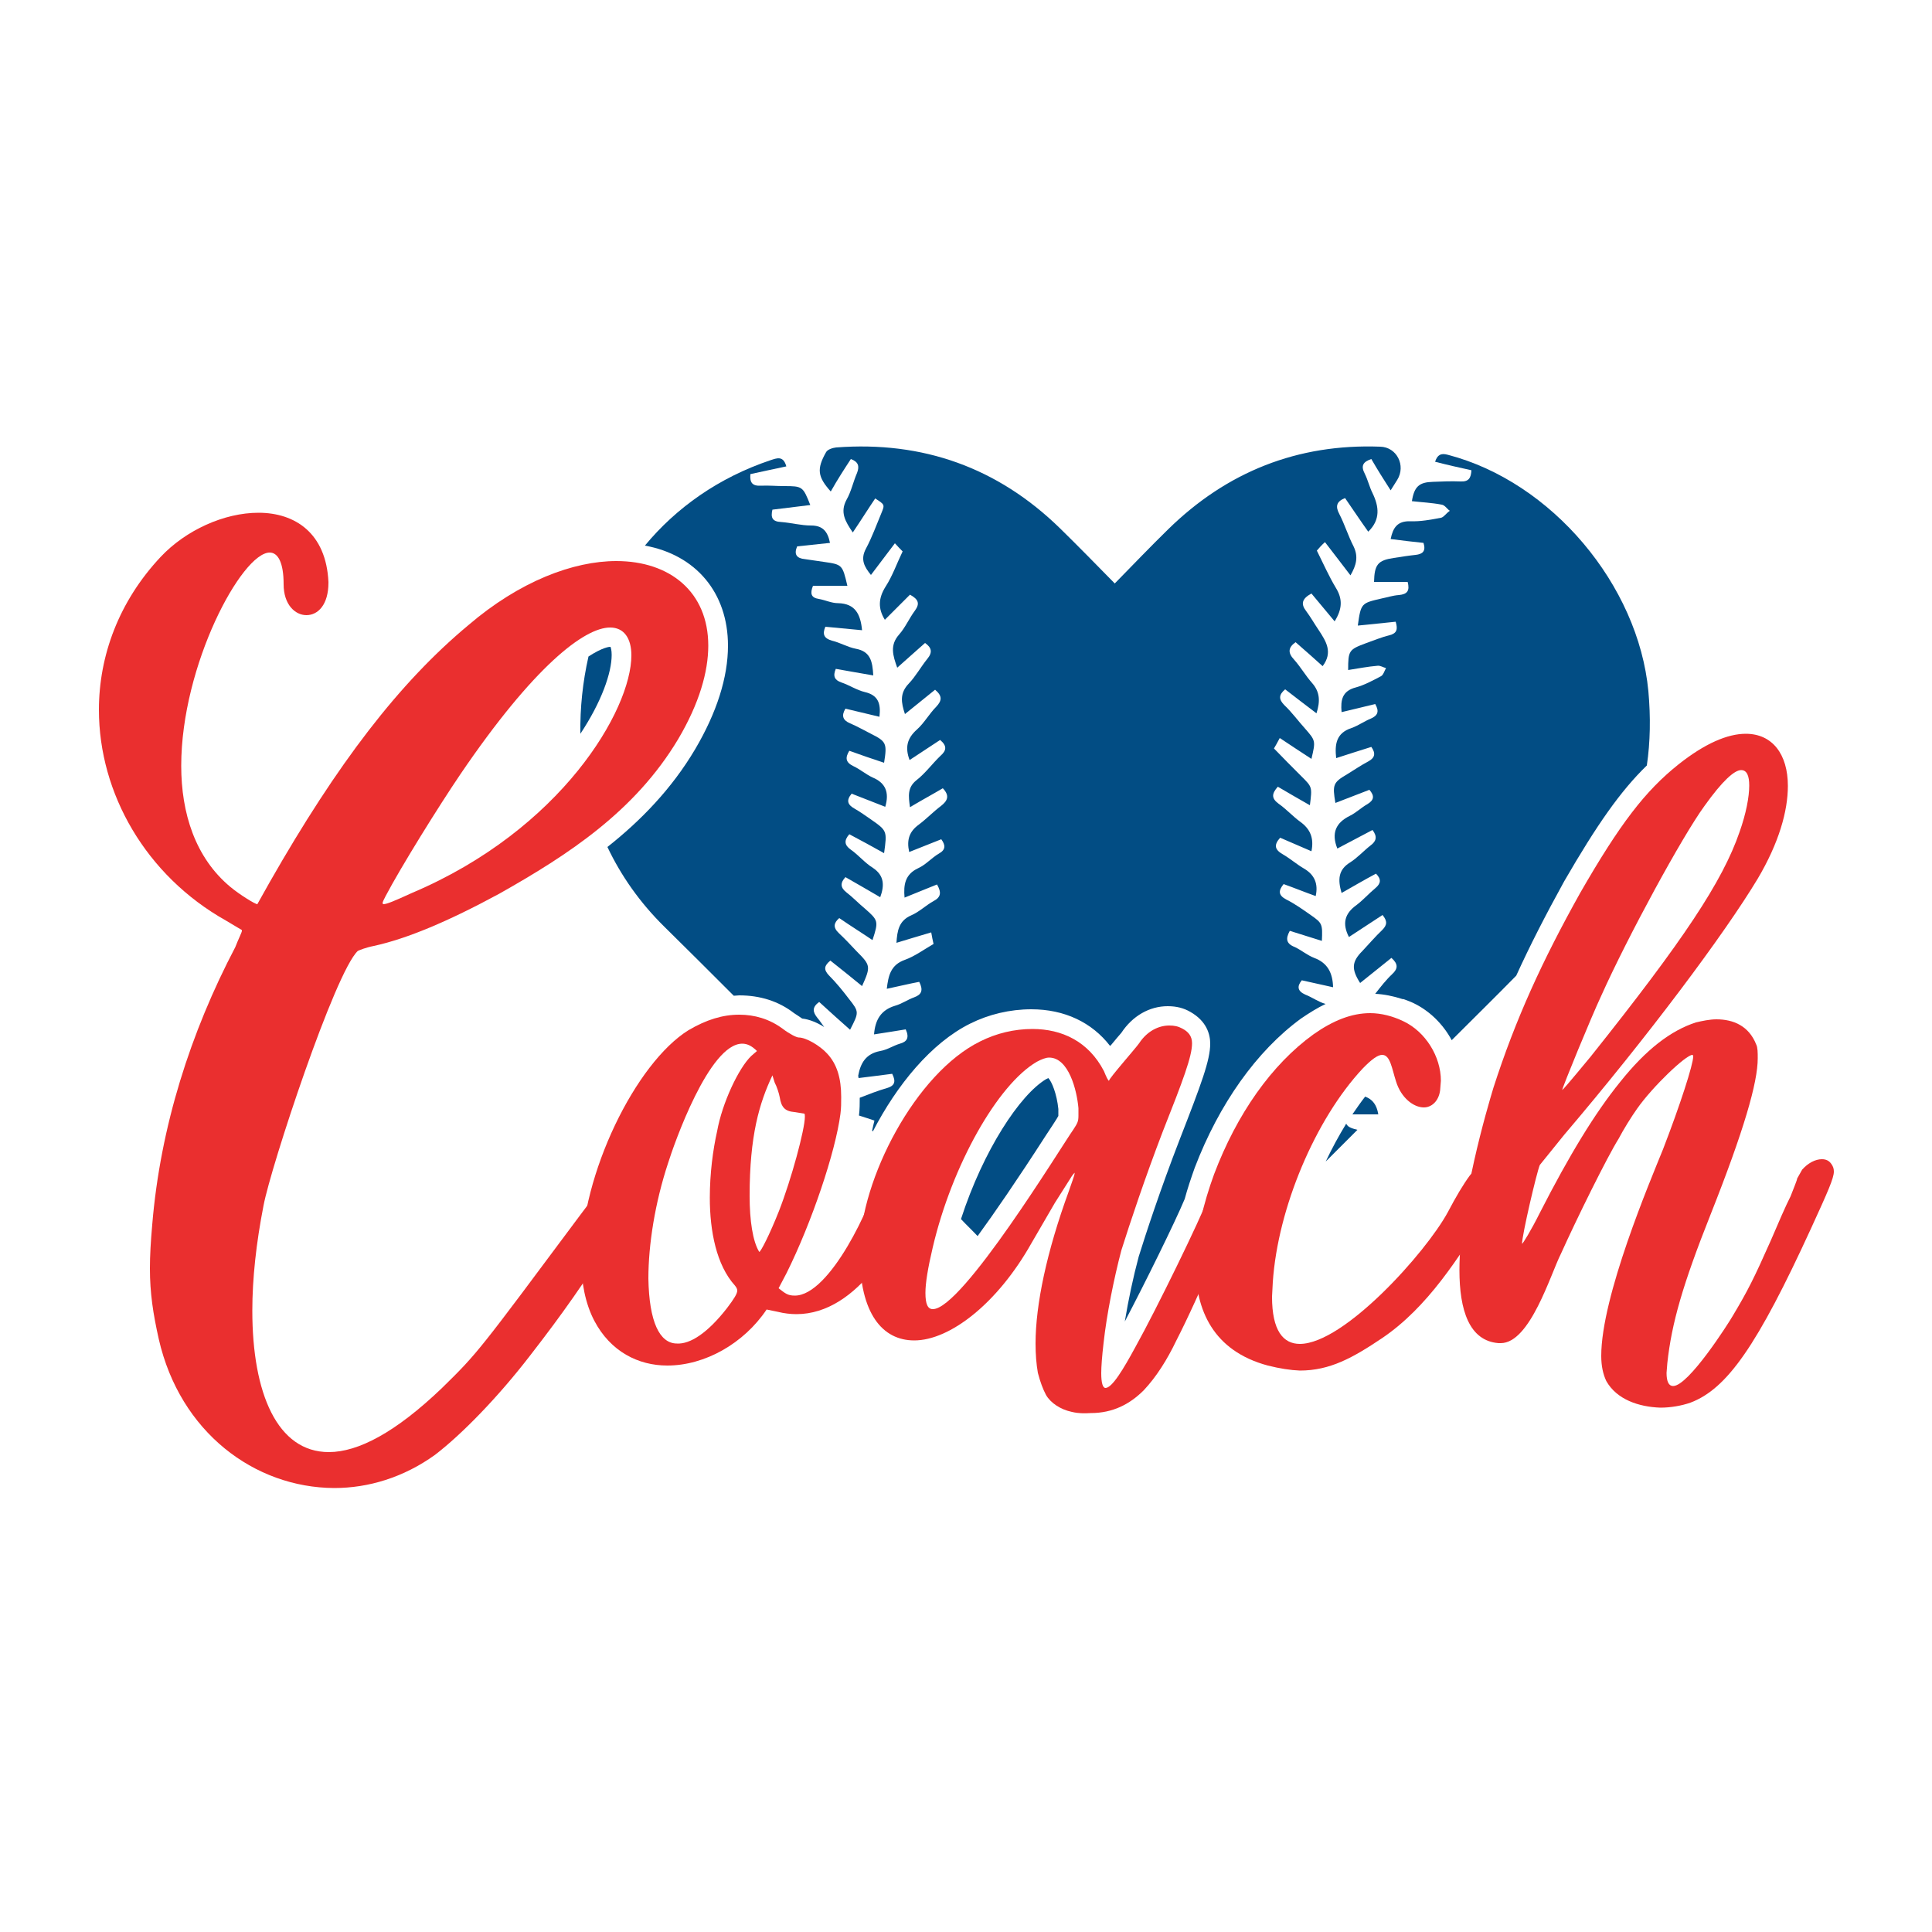 <?xml version="1.0" encoding="utf-8"?>
<!-- Generator: Adobe Illustrator 22.0.0, SVG Export Plug-In . SVG Version: 6.00 Build 0)  -->
<svg version="1.1" id="Layer_1" xmlns="http://www.w3.org/2000/svg" xmlns:xlink="http://www.w3.org/1999/xlink" x="0px" y="0px"
	 viewBox="0 0 500 500" style="enable-background:new 0 0 500 500;" xml:space="preserve">
<style type="text/css">
	.st0{fill:#024D84;}
	.st1{fill:#EA2F2F;}
</style>
<g>
	<g>
		<g>
			<path class="st0" d="M353.3,283.8c-1.1,1.4-2.2,3-3.3,4.6c2.2,0,4.4,0,6.7,0C356.3,285.9,355.2,284.5,353.3,283.8z"/>
			<path class="st0" d="M273.5,289.5c0.1-0.2,0.3-0.5,0.4-0.7c0,0,0,0,0-0.1v-1.7c-0.4-3.9-1.7-7.1-2.6-8c-0.2,0.1-0.4,0.2-0.6,0.3
				c-6.7,4-16.2,18.3-22,36.2c1.4,1.5,2.9,2.9,4.3,4.4c4.3-5.9,10.1-14.3,17.7-26.1C272.1,291.7,273,290.3,273.5,289.5z"/>
			<path class="st0" d="M372.9,134c-2.6,0.5-5.3,1-7.9,0.9c-3.4-0.1-4.5,1.7-5.1,4.6c2.9,0.4,5.8,0.7,8.5,1c0.7,2.2-0.3,2.9-2,3.1
				c-1.9,0.2-3.8,0.5-5.7,0.8c-4.1,0.6-5,1.7-5.1,6.2c2.9,0,5.9,0,8.7,0c0.6,2.3-0.1,3.2-2.3,3.4c-1.5,0.1-3,0.6-4.5,0.9
				c-5.2,1.2-5.3,1.2-6.1,7c3.3-0.3,6.6-0.7,9.8-1c0.6,2,0.3,3-1.6,3.5c-2.1,0.5-4.2,1.4-6.2,2.1c-4.3,1.6-4.5,1.9-4.5,6.9
				c2.6-0.4,5.1-0.9,7.6-1.1c0.7-0.1,1.4,0.4,2.2,0.6c-0.4,0.7-0.7,1.8-1.3,2.1c-2.1,1.1-4.3,2.3-6.5,2.9c-3.5,0.9-4,3.2-3.7,6.4
				c3-0.7,5.8-1.4,8.7-2.1c1.1,1.9,0.7,3-1.2,3.8c-1.7,0.7-3.2,1.8-4.9,2.4c-4,1.3-4.4,4.2-4,7.8c3.1-1,6.2-2,9.1-2.9
				c1.2,1.7,0.9,2.8-0.7,3.7c-1.9,1-3.8,2.3-5.6,3.4c-3.6,2.1-3.8,2.7-3,7.4c2.9-1.1,5.9-2.3,8.8-3.4c1.3,1.5,1.3,2.6-0.5,3.7
				c-1.6,0.9-2.9,2.2-4.5,3c-3.7,1.8-4.9,4.5-3.3,8.5c3-1.6,6.1-3.2,9.1-4.8c1.3,1.7,1,2.9-0.5,4c-1.8,1.4-3.4,3.2-5.3,4.4
				c-3.1,1.9-3.2,4.5-2.2,7.9c3-1.7,5.9-3.4,8.9-5c1.4,1.4,1.3,2.5-0.1,3.7c-1.7,1.4-3.2,3.1-4.9,4.4c-3.1,2.2-3.8,4.8-2,8.3
				c2.9-1.9,5.8-3.8,8.7-5.7c1.3,1.6,1.2,2.6-0.1,3.9c-1.8,1.7-3.4,3.6-5.1,5.4c-2.8,2.8-2.9,4.7-0.6,8.3c2.7-2.2,5.4-4.3,8.1-6.5
				c1.8,1.6,1.7,2.8,0.2,4.2c-1.6,1.5-3,3.3-4.4,5.1c2.3,0.1,4.7,0.6,7.2,1.4c0,0,0,0,0.1-0.1c0,0.1,0.1,0.1,0.1,0.1
				c0.8,0.3,1.7,0.6,2.5,1c4.2,2,7.7,5.5,9.9,9.6c5.6-5.6,11.2-11.1,16.7-16.7c3.5-7.7,7.6-15.7,12.4-24.4
				c8.5-14.7,14.6-23.4,21.4-30c0.9-6.1,1-12.5,0.4-19.2c-2.6-27.5-25-54.2-51.9-61.2c-1.8-0.5-2.7,0-3.3,1.8
				c3.1,0.8,6.2,1.5,9.4,2.2c-0.1,2-0.7,3-2.8,2.9c-2.4-0.1-4.8,0-7.2,0.1c-3.5,0.1-4.8,1.2-5.4,5c2.6,0.3,5.1,0.4,7.7,0.9
				c0.8,0.1,1.4,1.1,2.1,1.6C374.2,132.9,373.6,133.9,372.9,134z"/>
			<path class="st0" d="M188.4,167.1c0,8.2-2.9,17.3-8.5,26.8c-6.1,10.3-14.1,18.5-22.7,25.3c3.5,7.4,8.4,14.4,14.7,20.6
				c6,5.9,12,11.9,18,17.9c0.5,0,0.9-0.1,1.4-0.1c5.4,0,10.2,1.5,14.2,4.6c0.9,0.6,1.7,1.1,2.1,1.4c1.9,0.2,4,1.1,5.7,2.2
				c-0.6-0.8-1.1-1.6-1.7-2.3c-1.3-1.6-1.5-2.8,0.4-4.2c2.6,2.4,5.3,4.8,8,7.2c2.3-4.5,2.4-4.6-0.3-8c-1.6-2.1-3.3-4.2-5.2-6.1
				c-1.4-1.5-1.2-2.5,0.4-3.8c2.8,2.2,5.5,4.4,8.2,6.6c2.3-5.1,2.2-5.4-1.4-9c-1.5-1.6-3-3.2-4.6-4.7c-1.6-1.5-1.3-2.7,0.1-3.9
				c2.9,2,5.8,3.8,8.6,5.7c1.6-4.9,1.5-5.1-1.9-8.1c-1.7-1.4-3.2-3-4.9-4.3c-1.5-1.2-1.6-2.4-0.2-3.9c3,1.7,5.9,3.4,9,5.2
				c1.1-3,1.1-5.6-1.9-7.6c-2.1-1.3-3.7-3.3-5.7-4.7c-1.7-1.2-1.8-2.4-0.4-4c3,1.6,6,3.2,9,4.9c0.8-5.8,0.8-5.8-3.5-8.8
				c-1.3-0.9-2.7-1.9-4.1-2.7c-1.8-1-2.3-2.1-0.8-3.9c2.9,1.1,5.8,2.3,8.7,3.4c1.1-3.7,0.1-6.2-3.3-7.6c-1.7-0.8-3.2-2.1-4.9-2.9
				c-2.1-1-2.2-2.2-1.1-4c3,1.1,6,2.1,9,3.1c0.8-5,0.6-5.5-3.4-7.5c-1.8-0.9-3.5-1.9-5.4-2.7c-1.9-0.8-2.3-2-1.2-3.8
				c3,0.7,5.9,1.4,8.8,2.1c0.4-3.4-0.3-5.6-3.8-6.4c-2.1-0.5-4-1.8-6.1-2.5c-1.7-0.6-2.2-1.6-1.4-3.5c3.2,0.6,6.4,1.1,9.7,1.7
				c-0.2-3.6-0.7-6.2-4.5-6.9c-2.1-0.4-4.1-1.6-6.2-2.1c-2.1-0.6-2.5-1.7-1.7-3.6c3.2,0.3,6.4,0.6,9.5,0.9c-0.4-4.2-1.8-6.9-6.2-7
				c-1.7,0-3.3-0.8-5-1.1c-2-0.3-2.3-1.4-1.5-3.4c2.9,0,5.9,0,8.9,0c-1.3-5.5-1.3-5.5-6.2-6.2c-1.6-0.2-3.2-0.5-4.8-0.7
				c-2.1-0.2-2.9-1.2-2-3.3c2.8-0.3,5.6-0.6,8.5-0.9c-0.6-3-1.9-4.5-4.9-4.5c-2.6,0-5.1-0.7-7.7-0.9c-2.3-0.1-2.8-1.1-2.3-3.2
				c3.3-0.4,6.5-0.8,9.8-1.2c-1.9-4.8-2-4.9-6.8-4.9c-2,0-4-0.2-6-0.1c-2.2,0.1-2.9-0.8-2.7-3c3.1-0.7,6.1-1.3,9.3-2
				c-0.8-2.9-2.5-2.1-4.1-1.6c-13.4,4.5-24.4,12.3-32.5,22.1C180.1,143.6,188.4,153.4,188.4,167.1z"/>
			<path class="st0" d="M150.2,189.9c5.5-8.3,8.1-15.8,8.1-20.4c0-1.2-0.2-1.8-0.3-2.1c0,0,0,0-0.1,0c-0.2,0-1.9,0.1-5.6,2.5
				C150.8,176.5,150.1,183.2,150.2,189.9z"/>
			<path class="st0" d="M348.4,290.8c-1.9,3.1-3.7,6.4-5.3,9.8c2.7-2.7,5.5-5.5,8.2-8.2C350.2,292.1,348.8,291.8,348.4,290.8z"/>
			<path class="st0" d="M220.2,118.8c1.9,0.7,2.3,1.8,1.6,3.6c-1,2.3-1.5,4.8-2.7,6.9c-1.8,3.3-0.3,5.7,1.6,8.5
				c2.1-3.1,3.9-6,5.8-8.8c2.5,1.6,2.5,1.6,1.6,3.8c-1.3,3.1-2.4,6.2-4,9.2c-1.5,2.8-0.4,4.7,1.3,6.8c2.1-2.8,4.1-5.4,6.2-8.2
				c0.8,0.9,1.4,1.5,2,2.1c-1.5,3.1-2.6,6.3-4.4,9.1c-1.9,3-2,5.7-0.2,8.6c2.2-2.2,4.4-4.4,6.5-6.5c2.2,1.2,2.6,2.3,1.3,4.1
				c-1.5,2-2.5,4.4-4.1,6.2c-2.5,2.8-1.6,5.5-0.5,8.6c2.5-2.2,4.8-4.3,7.2-6.4c1.7,1.2,2,2.4,0.6,4.1c-1.7,2.1-3,4.5-4.8,6.4
				c-2.4,2.5-2,4.9-1,7.9c2.7-2.2,5.3-4.3,7.8-6.3c1.9,1.6,1.8,2.8,0.3,4.4c-1.8,1.8-3.1,4.2-5,5.9c-2.6,2.3-3.1,4.7-1.9,7.9
				c2.7-1.8,5.3-3.5,7.9-5.2c1.8,1.5,1.7,2.7,0.1,4.1c-2.1,2-3.9,4.5-6.2,6.3c-2.4,1.9-2.1,4.1-1.7,7c3-1.8,5.8-3.3,8.5-4.9
				c1.8,1.9,1.3,3.2-0.5,4.6c-2,1.5-3.7,3.3-5.7,4.8c-2.5,1.8-3.2,4-2.5,7.1c2.8-1.1,5.5-2.2,8.3-3.3c1.1,1.5,1.2,2.7-0.6,3.7
				c-1.9,1.1-3.4,2.9-5.4,3.8c-3.4,1.6-3.8,4.3-3.5,7.6c2.9-1.2,5.7-2.3,8.4-3.4c1.2,2.1,1,3.3-0.9,4.3c-2,1.1-3.7,2.8-5.8,3.7
				c-3.2,1.4-3.6,4-3.8,7.1c3-0.9,5.9-1.8,9-2.7c0.2,1.2,0.4,2.1,0.6,3c-2.6,1.5-4.9,3.2-7.4,4.1c-3.7,1.3-4.3,4.1-4.7,7.5
				c2.9-0.6,5.7-1.3,8.4-1.8c1.1,2.2,0.6,3.3-1.3,4c-1.7,0.6-3.2,1.7-5,2.2c-3.6,1.1-5.1,3.6-5.4,7.4c2.8-0.4,5.6-0.9,8.2-1.3
				c1,2.2,0.3,3.2-1.5,3.7c-1.7,0.5-3.3,1.6-5.1,1.9c-3.7,0.7-5.1,3.1-5.7,6.4c0,0.2,0.1,0.4,0.1,0.6c3-0.4,5.9-0.7,8.7-1.1
				c1,2,0.7,3.1-1.4,3.7c-2.4,0.7-4.7,1.6-7,2.5c0,1.4,0,3-0.2,4.6c1.2,0.4,2.6,0.8,4,1.3c-0.2,0.7-0.4,1.8-0.6,2.6
				c0.1,0.1,0.1,0.1,0.2,0.2c6.2-12,15.1-22.9,25.2-27.9c4.8-2.4,10.3-3.7,15.8-3.7c8.6,0,15.7,3.4,20.4,9.5
				c0.1-0.1,0.1-0.2,0.2-0.2c1-1.2,2.4-2.9,2.7-3.2c2.9-4.4,7.3-6.9,12-6.9c2.3,0,4.2,0.5,5.9,1.5c4.2,2.4,5.1,5.8,5.1,8.2
				c0,4.3-2.3,10.4-7.9,24.8c-5,12.9-8.8,24.5-10.6,30.3c-1.4,5.2-2.7,11.3-3.6,16.8c5.2-9.9,12.9-25.5,15.5-31.7
				c0.7-2.6,1.6-5.3,2.6-8.1c6.3-16.5,16-30.2,27.5-38.6c2.2-1.5,4.3-2.8,6.4-3.8c0,0-0.1,0-0.1,0c-1.8-0.5-3.4-1.7-5.2-2.4
				c-2-0.9-2.2-2.1-0.9-3.7c2.7,0.6,5.4,1.2,8.1,1.8c-0.1-3.7-1.4-6.3-4.9-7.6c-1.8-0.7-3.3-2-5-2.8c-2.3-0.9-2.4-2.2-1.3-4.2
				c2.8,0.9,5.5,1.7,8.3,2.6c0.2-4.4,0.1-4.6-2.9-6.7c-2-1.4-4.1-2.9-6.3-4c-2.1-1.1-2.1-2.3-0.7-4c2.8,1,5.5,2.1,8.3,3.1
				c0.7-3.2-0.3-5.5-3-7.1c-1.9-1.1-3.6-2.6-5.5-3.7c-2.1-1.2-2.4-2.4-0.7-4.3c2.7,1.2,5.4,2.3,8.1,3.5c0.7-3.4-0.3-5.8-3-7.7
				c-1.9-1.4-3.5-3.2-5.5-4.6c-1.9-1.4-1.8-2.6-0.2-4.4c2.7,1.6,5.5,3.2,8.3,4.8c0.6-4.8,0.6-4.7-2.2-7.5c-2.4-2.4-4.7-4.7-7.1-7.2
				c0.5-0.8,0.9-1.6,1.5-2.7c2.8,1.9,5.5,3.6,8.2,5.4c1.1-4.7,1.1-4.7-1.7-7.9c-1.8-2-3.4-4.2-5.3-6c-1.5-1.5-1.5-2.7,0.2-4.1
				c2.6,2,5.3,4.1,8.1,6.2c1-3.1,0.9-5.5-1.1-7.8c-1.7-1.9-3-4.2-4.7-6.1c-1.6-1.7-1.6-3.1,0.4-4.5c2.4,2.1,4.8,4.2,7,6.2
				c2.7-3.6,0.9-6.4-1-9.3c-1.1-1.6-2.1-3.4-3.3-5c-1.3-1.7-1.2-3.1,1.4-4.5c1.9,2.3,3.9,4.7,6,7.2c2-3.2,2.1-5.8,0.3-8.7
				c-1.8-3-3.2-6.2-4.9-9.6c0.6-0.7,1.2-1.4,2.1-2.2c2.3,3,4.4,5.7,6.6,8.6c1.5-2.6,2.1-4.8,0.8-7.5c-1.4-2.7-2.3-5.7-3.7-8.4
				c-1-1.9-0.8-3.2,1.5-4.1c2,2.9,4,5.9,6,8.7c3.2-3.1,2.8-6.5,1.1-10c-0.8-1.6-1.2-3.4-2-5c-1.1-2.1-0.4-3.1,1.7-3.8
				c0.8,1.4,1.6,2.7,2.4,4c0.8,1.3,1.6,2.5,2.6,4.1c0.7-1.1,1.2-1.9,1.7-2.7c2.3-3.7-0.1-8.5-4.4-8.6c-21.4-0.8-39.7,6.5-54.9,21.4
				c-4.6,4.5-9.1,9.2-13.8,14c-4.9-5-9.5-9.7-14.2-14.3c-16.1-15.7-35.5-22.6-57.9-20.9c-0.9,0.1-2.2,0.5-2.6,1.2
				c-2.5,4.4-2.2,6.4,1.2,10.2C216.8,124,218.5,121.4,220.2,118.8z"/>
		</g>
	</g>
	<g>
		<path class="st1" d="M41.1,346.6c-1.5-6.7-2.3-12-2.3-18.3c0-3.4,0.2-6.9,0.6-11.4c2.1-25.3,9.9-49.7,21.5-71.8
			c0.8-2.1,1.7-3.8,1.7-4.2v-0.2l-4.2-2.5c-20.6-11.6-32.8-32.8-32.8-54.5c0-13.9,5.1-28,16-39.6c6.5-6.9,16.4-11.4,25.3-11.4
			c9.5,0,17.5,5.3,18.1,17.9v0.2c0,5.7-2.7,8.4-5.7,8.4c-2.9,0-5.9-2.7-5.9-8c0-5.7-1.5-8.2-3.6-8.2c-7.2,0-22.9,29.1-22.9,55.2
			c0,12.2,3.6,23.8,12.8,31.4c2.3,1.9,6.3,4.4,6.9,4.4l3.2-5.7c17.5-30.7,33.5-51.6,51.4-66.5c13.3-11.4,27.2-16.6,38.3-16.6
			c13.9,0,23.8,8,23.8,21.9c0,6.7-2.3,14.9-7.8,24.2c-11.2,18.7-28.4,29.9-46.3,40c-13.3,7.2-23.8,11.6-32.4,13.5
			c-2.1,0.4-3.8,1.1-4.2,1.3c-5.9,5.5-22.5,55.8-24.4,65.9c-1.9,9.7-2.9,18.9-2.9,27.2c0,21.5,6.5,36.6,19.8,36.6
			c7.6,0,17.3-5.1,29.3-16.6c9.3-9.1,9.5-9.5,35.8-44.8l7.6-10.1c1.9-2.7,5.5-7.2,8.2-7.2c0.8,0,1.5,0.4,2.1,1.3
			c0.8,1.1,1.1,2.1,1.1,3.2c0,1.7-0.8,3.4-1.3,4.2c-2.1,3.6-4.4,7.2-6.7,10.7c-10.5,16.2-15.4,23.2-24,34.3
			c-8.4,10.9-17.7,20.4-24.6,25.7c-8.2,5.9-17.3,8.6-26.1,8.6C65.8,385,46.6,370.6,41.1,346.6z M106.6,231.1
			c38.7-16.4,56.8-47.4,56.8-61.5c0-4.4-1.9-7.2-5.5-7.2c-6.7,0-19.8,10.1-38.7,37.9c-5.7,8.4-15.4,24-19.4,31.6
			c-0.4,0.8-0.8,1.5-0.8,1.9l0.2,0.2C100.1,234,102,233.2,106.6,231.1z"/>
		<path class="st1" d="M153.8,341.8c-2.3-4.4-3.4-9.9-3.4-16c0-21.9,14.1-50.7,27.8-59.2c4.6-2.7,8.8-4,13.1-4c4,0,7.8,1.1,11.2,3.6
			c1.7,1.3,3.6,2.3,4.2,2.3c1.9,0,5.5,2.1,7.4,4.2c2.5,2.7,3.6,6.3,3.6,11.2c0,1.5,0,2.9-0.2,4.4c-1.3,9.9-7.4,28-13.9,41.1l-2.1,4
			c1.7,1.3,2.3,1.9,4.2,1.9c9.1,0,20-23.6,21.7-31.2c0.8-3.4,4.2-5.7,6.9-5.7c2.3,0,4,1.3,4,4.4c0,1.1-0.2,2.1-0.6,3.6
			c-4.4,13.7-15.6,33.7-31.6,33.7c-1.5,0-3.2-0.2-4.8-0.6l-2.9-0.6c-5.9,8.8-16,14.5-25.7,14.5C165.2,353.4,158,349.8,153.8,341.8z
			 M188.1,338.6c1.9-2.5,2.7-3.8,2.7-4.6c0-0.4-0.2-0.8-0.6-1.3c-4.8-5.3-6.5-14.1-6.5-22.7c0-6.3,0.8-12.4,1.9-17.3
			c1.3-7.2,5.5-16.2,8.8-19.4l1.5-1.3c-1.3-1.3-2.5-1.9-3.8-1.9c-8.6,0-17.7,26.1-19.2,30.9c-3.4,10.3-5.1,21.1-5.1,29.9
			c0.2,11.2,2.9,16.8,7.4,16.8C178.6,347.9,183.1,345,188.1,338.6z M201.6,313.4c3.2-8.2,6.7-21.1,6.7-24.4c0-0.4,0-0.8-0.2-0.8
			l-2.5-0.4c-2.5-0.2-3.4-1.3-3.8-3.8c-0.2-1.1-0.8-2.9-1.3-3.8l-0.6-1.9c-3.4,7.2-5.9,15.6-5.9,31.2c0,6.3,0.8,11.8,2.5,14.5
			C196.9,323.9,199.1,319.7,201.6,313.4z"/>
		<path class="st1" d="M277.4,365.4c-2.9-0.6-5.5-2.3-6.7-4.4c-0.8-1.5-1.5-3.4-2.1-5.7c-0.4-2.3-0.6-4.8-0.6-7.6
			c0-10.1,2.9-23.8,8.6-39.4c0.8-2.3,1.5-4.2,1.5-4.6v-0.2c0,0-0.6,0.6-1.1,1.5l-4,6.3l-6.1,10.5c-8.8,15.6-21.1,25.1-30.3,25.1
			c-8.2,0-14.1-6.9-14.1-22.5v-0.8c0.2-18.5,14.5-45.9,31.2-54.1c4.2-2.1,8.8-3.2,13.5-3.2c7.6,0,14.5,3.2,18.5,10.9
			c0.6,1.5,1.1,2.5,1.3,2.5c0-0.6,6.9-8.4,7.8-9.7c2.1-3.2,5.1-4.6,7.8-4.6c1.3,0,2.3,0.2,3.4,0.8c1.5,0.8,2.5,1.9,2.5,3.8
			c0,3.4-2.3,9.5-7.6,22.9c-4.6,12-8.4,23.4-10.7,30.7c-1.9,7.2-3.8,16.6-4.6,24c-0.4,3.4-0.6,6.1-0.6,7.8c0,2.5,0.4,3.8,1.1,3.8
			c1.7,0,4.6-4.8,7.8-10.7c5.5-9.9,16.8-33.1,18.7-38.3c0.8-2.7,3.4-8.4,6.5-8.4c0.4,0,0.8,0,1.3,0.2c0.8,0.4,1.1,0.6,1.1,1.5v0.6
			c-1.7,9.3-11.2,31.4-17.1,42.9c-2.3,4.8-5.1,9.3-8.4,12.8c-3.6,3.6-8,5.9-13.7,5.9C280.5,365.8,279.1,365.8,277.4,365.4z
			 M277.8,292.3c1.1-1.7,1.3-2.1,1.3-3.6v-1.9c-0.4-4.6-2.5-13.1-7.6-13.1c-0.8,0-1.9,0.4-3.2,1.1c-10.1,5.9-21.9,26.7-26.9,48
			c-1.3,5.5-1.9,9.3-1.9,11.8c0,2.9,0.6,4.2,1.9,4.2C249,338.9,274.8,296.5,277.8,292.3z"/>
		<path class="st1" d="M328.1,353.4c-14.1-3.8-18.7-14.3-18.7-26.1c0-7.8,2.1-16,4.8-23.4c5.9-15.6,14.9-28.4,25.7-36.2
			c5.1-3.6,9.9-5.5,14.7-5.5c2.9,0,5.9,0.8,8.6,2.1c5.7,2.7,9.7,9.1,9.7,15.4l-0.2,2.5c-0.4,2.9-2.3,4.4-4.2,4.4
			c-2.7,0-5.9-2.5-7.2-6.7c-1.1-3.4-1.5-6.9-3.6-6.9c-1.1,0-2.7,1.1-5.1,3.6c-12.2,13.1-21.9,36-23.2,55.2l-0.2,3.8
			c0,8.8,2.9,12.2,7.2,12.2c11.4,0,32.6-23.6,38.3-34.1c2.1-4,4-7.2,5.7-9.5c1.3-1.5,4-4.8,6.5-4.8c0.6,0,1.3,0.2,1.9,0.6
			c0.6,0.4,0.8,1.3,0.8,2.3c0,1.7-0.6,3.8-1.5,5.3c-1.1,2.3-2.5,5.1-3.2,6.1c-7.4,11.8-15.4,24.6-27.2,32.6
			c-7.6,5.1-13.5,8.4-21.3,8.4C334,354.6,331.3,354.2,328.1,353.4z"/>
		<path class="st1" d="M415.7,357.4c-0.8-1.7-1.3-3.8-1.3-6.5c0-15.4,12.6-45.1,16-53.5c4.4-11.4,7.8-21.9,7.8-24v-0.2L438,273
			c-1.7,0-10.3,8.2-14.3,13.9c-1.5,2.1-3.6,5.5-4.8,7.8c-2.9,4.6-10.9,20.8-14.9,29.7c-2.7,5.3-8,23.2-15.6,23.2h-0.6
			c-7.6-0.6-10.1-8.6-10.1-18.9c0-17.7,7.2-41.9,8.8-47.2c5.7-17.7,12.6-32.8,22.5-50.5c10.3-17.9,16.8-26.3,25.3-33.1
			c6.9-5.5,12.8-8,17.5-8c6.9,0,10.9,5.3,10.9,13.5c0,6.5-2.3,14.7-7.8,24c-8.6,14.3-28.4,40.8-50.1,66.3l-6.3,7.8
			c-0.8,1.9-4.6,18.1-4.6,20.4c0.2,0,2.3-3.4,4.6-8c7.6-14.9,14.3-25.9,20.8-33.9c6.7-8.4,13.1-13.3,19.6-15.4
			c1.7-0.4,3.6-0.8,5.3-0.8c4.4,0,8.4,1.7,10.3,6.5c0.4,0.8,0.4,2.1,0.4,3.6c0,6.3-3.6,18.7-12.2,40.4
			c-7.2,18.1-10.1,28.2-11.2,38.5l-0.2,2.5c0,2.3,0.6,3.4,1.7,3.4c4,0,14.3-16.2,15.4-18.1c4-6.7,5.5-9.7,9.9-19.6
			c1.7-4,4-9.3,5.1-11.4c0.8-2.1,1.7-4.2,1.7-4.6l1.3-2.3c1.5-1.7,3.4-2.7,5.1-2.7c1.1,0,1.9,0.4,2.5,1.3c0.4,0.6,0.6,1.1,0.6,1.9
			c0,1.7-1.5,5.1-5.9,14.7c-13.9,30.3-21.7,41.5-31.2,45.1c-2.3,0.8-5.1,1.3-7.8,1.3C424.1,364.1,418.4,362.2,415.7,357.4z
			 M411.7,273.4c24-30.1,34.1-45.3,38.5-58.1c1.7-4.8,2.5-9.1,2.5-12c0-2.5-0.6-4-2.1-4c-1.7,0-4.8,2.7-9.5,9.3
			c-5.7,7.8-19.8,33.7-26.7,49.1c-2.5,5.3-10.1,23.8-10.1,24.4C404.5,282,406,280.3,411.7,273.4z"/>
	</g>
</g>
</svg>
